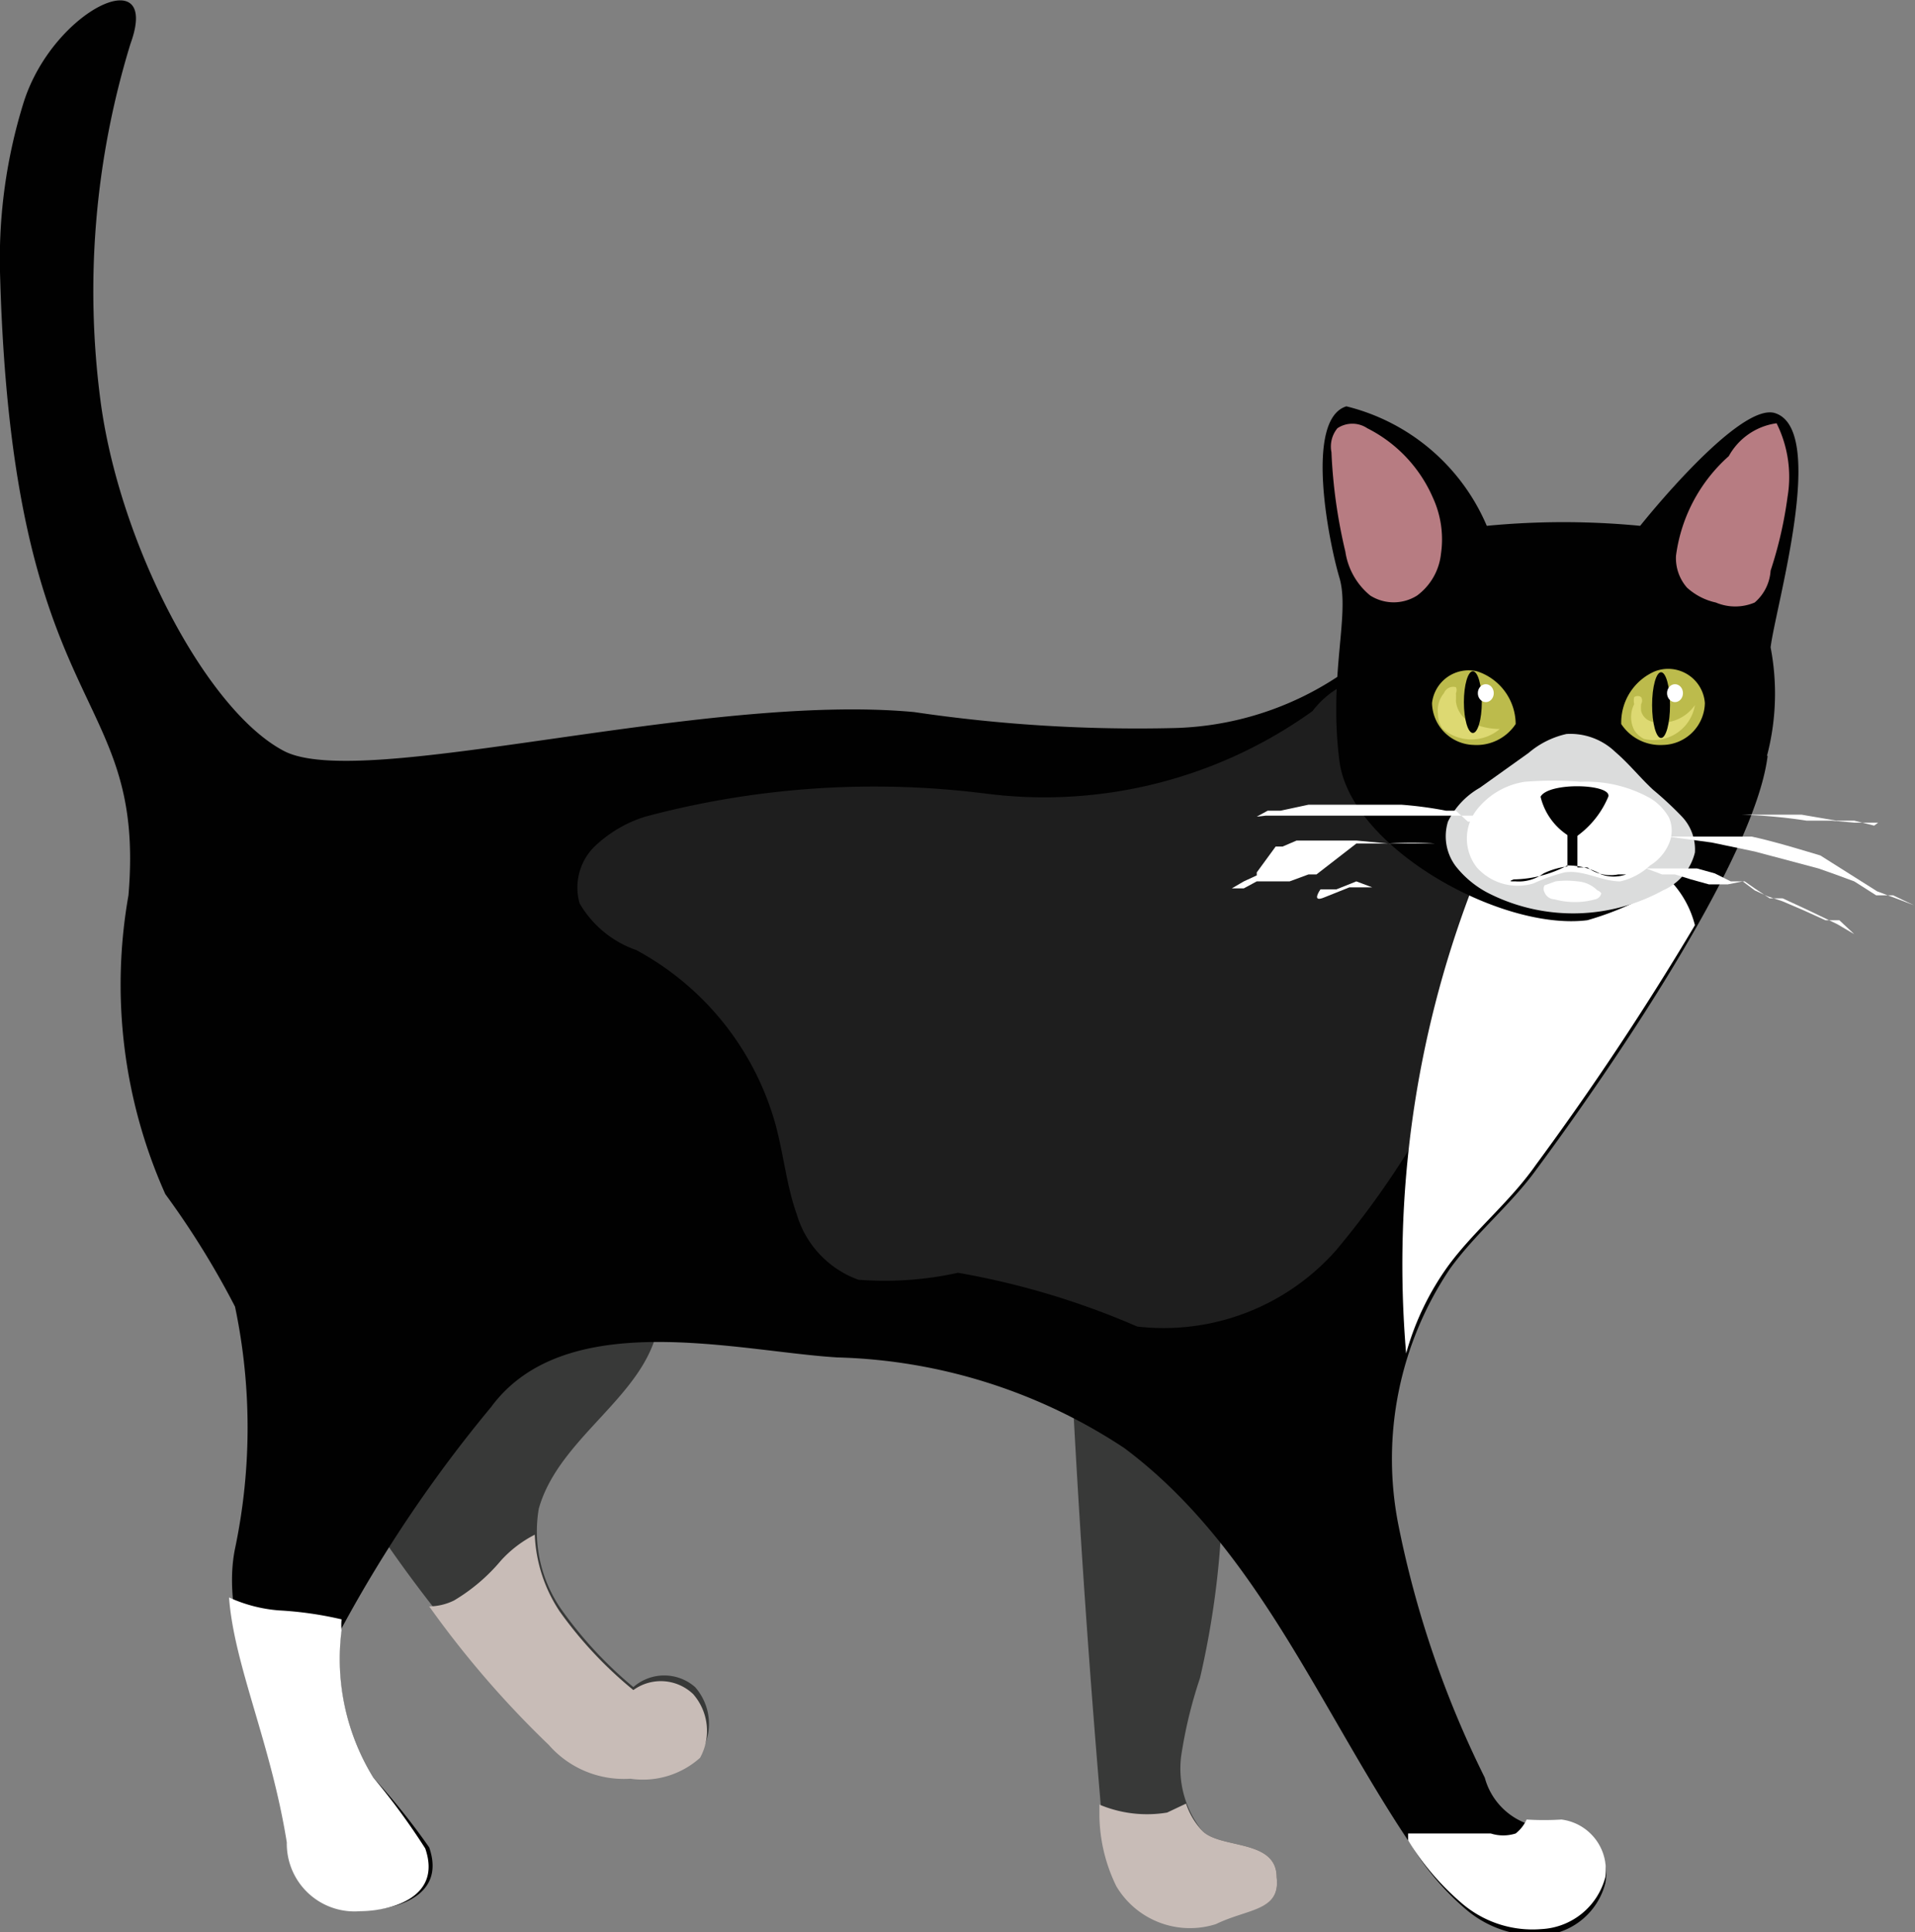 <svg id="Layer_1" data-name="Layer 1" xmlns="http://www.w3.org/2000/svg" viewBox="0 0 19.23 19.4"><rect x="0" y="0" width="19.23" height="19.4" fill="#808080" stroke="none"/><defs><style>.cls-1{fill:#383938;}.cls-2{fill:#010101;}.cls-3{fill:#1e1e1e;}.cls-10,.cls-4{fill:#fff;}.cls-5{fill:#c8bcb7;}.cls-6{fill:#b77c82;}.cls-7{fill:#bcbb4c;}.cls-8{fill:#ddd972;}.cls-9{fill:#dbdcdc;}.cls-10{fill-rule:evenodd;}</style></defs><title>Untitled-19</title><path class="cls-1" d="M13.2,19c0-.39-0.57-0.28-0.75-0.47a1,1,0,0,1-.21-0.74A4.58,4.58,0,0,1,12.43,17a8.71,8.71,0,0,0,.22-2.32l-1.5-.53q0.11,2.1.29,4.2a1.66,1.66,0,0,0,.17.71,0.86,0.86,0,0,0,1,.38C12.92,19.31,13.24,19.34,13.2,19Z" transform="translate(-0.38 -0.15)"/><path class="cls-1" d="M5.79,15.3a1.37,1.37,0,0,0,.22,1,4.07,4.07,0,0,0,.73.79,0.47,0.47,0,0,1,.62,0,0.56,0.56,0,0,1,.07.64,0.86,0.86,0,0,1-.7.21,1,1,0,0,1-.82-0.34A13.2,13.2,0,0,1,4.16,15.5c0.5-.51.46-1.41,1-1.85A3.07,3.07,0,0,1,7,13.38C6.93,14.14,6,14.55,5.79,15.3Z" transform="translate(-0.38 -0.15)"/><path class="cls-2" d="M18.13,7.74C18,8.8,16.47,11,15.81,11.89c-0.26.36-.61,0.64-0.87,1a3.42,3.42,0,0,0-.52,2.56A10.16,10.16,0,0,0,15.29,18a0.68,0.68,0,0,0,.42.46,2.83,2.83,0,0,0,.35,0,0.51,0.51,0,0,1,.44.6,0.7,0.7,0,0,1-.6.52,1.09,1.09,0,0,1-.79-0.25,2.67,2.67,0,0,1-.55-0.64c-0.92-1.36-1.55-3-2.89-4a5.48,5.48,0,0,0-2.88-.91c-1-.06-2.73-0.52-3.48.5A13.57,13.57,0,0,0,3.81,16.5,2.27,2.27,0,0,0,4.13,18a6.89,6.89,0,0,1,.56.7c0.18,0.52-.4.63-0.65,0.63a0.68,0.68,0,0,1-.74-0.69c-0.2-1.24-.72-2.15-0.56-2.94a5.91,5.91,0,0,0,0-2.43,8.51,8.51,0,0,0-.7-1.13,5.15,5.15,0,0,1-.37-3C1.85,7,.5,7.43.38,2.88A5.28,5.28,0,0,1,.62,1.17C0.92,0.24,2-.26,1.69.59a8.45,8.45,0,0,0-.3,3.59c0.19,1.43,1.06,3.1,1.84,3.51S7.43,7.1,9.56,7.3a15.32,15.32,0,0,0,2.62.16,3.12,3.12,0,0,0,2.3-1.11A13.61,13.61,0,0,0,18.13,7.74Z" transform="translate(-0.38 -0.15)"/><path class="cls-3" d="M8.17,11.45A2.86,2.86,0,0,0,6.77,9.69,1.06,1.06,0,0,1,6.2,9.22a0.58,0.58,0,0,1,.14-0.56,1.29,1.29,0,0,1,.52-0.31,8.9,8.9,0,0,1,3.43-.23,4.62,4.62,0,0,0,3.27-.83,0.91,0.91,0,0,1,.72-0.36,0.77,0.77,0,0,1,.36.26l1.83,2A4.68,4.68,0,0,0,15,10.83,8.85,8.85,0,0,1,13.8,12.7a2.31,2.31,0,0,1-2,.77A7.91,7.91,0,0,0,10,12.93,3.41,3.41,0,0,1,9,13a1,1,0,0,1-.62-0.66C8.28,12.06,8.25,11.75,8.17,11.45Z" transform="translate(-0.38 -0.15)"/><path class="cls-4" d="M16.06,18.42a2.83,2.83,0,0,1-.35,0h0a0.38,0.38,0,0,1-.11.14,0.41,0.41,0,0,1-.25,0l-0.83,0,0,0.07a2.67,2.67,0,0,0,.55.64,1.09,1.09,0,0,0,.79.25A0.7,0.7,0,0,0,16.5,19,0.51,0.51,0,0,0,16.06,18.42Z" transform="translate(-0.38 -0.15)"/><path class="cls-5" d="M13.2,19c0-.39-0.57-0.28-0.75-0.47a0.74,0.74,0,0,1-.16-0.27l-0.19.09a1.23,1.23,0,0,1-.68-0.08v0.11a1.66,1.66,0,0,0,.17.71,0.86,0.86,0,0,0,1,.38C12.92,19.31,13.24,19.34,13.2,19Z" transform="translate(-0.38 -0.15)"/><path class="cls-5" d="M6.74,17.12A4.07,4.07,0,0,1,6,16.33a1.5,1.5,0,0,1-.25-0.77,1.18,1.18,0,0,0-.34.26,1.84,1.84,0,0,1-.47.4,0.58,0.58,0,0,1-.25.06,9.84,9.84,0,0,0,1.2,1.39,1,1,0,0,0,.82.34,0.86,0.86,0,0,0,.7-0.21,0.56,0.56,0,0,0-.07-0.64A0.47,0.47,0,0,0,6.74,17.12Z" transform="translate(-0.38 -0.15)"/><path class="cls-4" d="M4.13,18a2.27,2.27,0,0,1-.32-1.48,0.54,0.54,0,0,1,0-.11,3.62,3.62,0,0,0-.63-0.09,1.48,1.48,0,0,1-.5-0.13c0.05,0.68.42,1.46,0.58,2.46a0.68,0.68,0,0,0,.74.69c0.25,0,.83-0.11.65-0.63A6.89,6.89,0,0,0,4.13,18Z" transform="translate(-0.38 -0.15)"/><path class="cls-4" d="M17.16,9a1.85,1.85,0,0,0-.93-0.42,0.94,0.94,0,0,0-.86.08,0.94,0.94,0,0,0-.22.44,10.55,10.55,0,0,0-.65,4.64,2.76,2.76,0,0,1,.43-0.89c0.26-.35.61-0.63,0.87-1A29.14,29.14,0,0,0,17.4,9.44,1,1,0,0,0,17.16,9Z" transform="translate(-0.38 -0.15)"/><path class="cls-2" d="M13.9,4.23a2.07,2.07,0,0,1,1.41,1.2,8,8,0,0,1,1.54,0s1-1.26,1.36-1.13c0.52,0.18,0,1.94-.05,2.35a2.46,2.46,0,0,1-.26,1.65,3,3,0,0,1-1.58,1.09c-0.87.11-2.38-.73-2.49-1.6s0.11-1.47,0-1.84S13.48,4.36,13.9,4.23Z" transform="translate(-0.38 -0.15)"/><path class="cls-6" d="M14.77,5.15a1.41,1.41,0,0,0-.66-0.7,0.27,0.27,0,0,0-.3,0,0.29,0.29,0,0,0-.06.24,5.27,5.27,0,0,0,.14,1,0.7,0.7,0,0,0,.25.44,0.44,0.44,0,0,0,.47,0,0.6,0.6,0,0,0,.24-0.42A1,1,0,0,0,14.77,5.15Z" transform="translate(-0.38 -0.15)"/><path class="cls-6" d="M17.32,6.05a0.45,0.45,0,0,1-.11-0.32,1.62,1.62,0,0,1,.53-1,0.65,0.65,0,0,1,.48-0.33,1.21,1.21,0,0,1,.11.74,4.09,4.09,0,0,1-.17.74A0.46,0.46,0,0,1,18,6.2a0.5,0.5,0,0,1-.39,0A0.63,0.63,0,0,1,17.32,6.05Z" transform="translate(-0.38 -0.15)"/><path class="cls-7" d="M16.66,7.42a0.47,0.47,0,0,0,.42.21,0.43,0.43,0,0,0,.42-0.42A0.37,0.37,0,0,0,17,6.89,0.56,0.56,0,0,0,16.66,7.42Z" transform="translate(-0.38 -0.15)"/><path class="cls-8" d="M16.79,7.48a0.29,0.29,0,0,1,0-.26,0.16,0.16,0,0,1,0-.07,0.06,0.06,0,0,1,.07,0,0.07,0.07,0,0,1,0,.07,0.37,0.37,0,0,0,0,.07,0.15,0.15,0,0,0,.13.11,0.41,0.41,0,0,0,.41-0.17,0.42,0.42,0,0,1-.51.34A0.24,0.24,0,0,1,16.79,7.48Z" transform="translate(-0.38 -0.15)"/><ellipse class="cls-2" cx="16.68" cy="7.08" rx="0.09" ry="0.33"/><ellipse class="cls-4" cx="16.82" cy="6.96" rx="0.08" ry="0.09"/><path class="cls-7" d="M15.6,7.42a0.47,0.47,0,0,1-.42.21,0.43,0.43,0,0,1-.42-0.42,0.37,0.37,0,0,1,.45-0.32A0.56,0.56,0,0,1,15.6,7.42Z" transform="translate(-0.38 -0.15)"/><path class="cls-8" d="M14.82,7.32a0.27,0.27,0,0,1,.06-0.21A0.1,0.1,0,0,1,15,7.05a0.07,0.07,0,0,1,0,.06,0.8,0.8,0,0,1,0,.08,0.27,0.27,0,0,0,.16.22,0.7,0.7,0,0,0,.28.06,0.44,0.44,0,0,1-.57,0A0.24,0.24,0,0,1,14.82,7.32Z" transform="translate(-0.38 -0.15)"/><ellipse class="cls-2" cx="14.79" cy="7.05" rx="0.09" ry="0.31"/><ellipse class="cls-4" cx="14.92" cy="6.96" rx="0.08" ry="0.09"/><path class="cls-9" d="M15.35,9.13A1,1,0,0,1,15,8.85a0.5,0.5,0,0,1-.08-0.45,0.79,0.79,0,0,1,.32-0.34l0.49-.35a0.88,0.88,0,0,1,.38-0.19,0.65,0.65,0,0,1,.49.18c0.14,0.12.25,0.26,0.38,0.38a3.51,3.51,0,0,1,.29.27,0.48,0.48,0,0,1,.13.36,0.56,0.56,0,0,1-.32.38A1.88,1.88,0,0,1,15.35,9.13Z" transform="translate(-0.38 -0.15)"/><path class="cls-10" d="M16.65,9c-0.19,0-.37-0.12-0.56-0.09a1.8,1.8,0,0,0-.31.11,0.55,0.55,0,0,1-.57-0.16,0.47,0.47,0,0,1,0-.58A0.76,0.76,0,0,1,15.69,8a3.47,3.47,0,0,1,.56,0,1.31,1.31,0,0,1,.71.17,0.54,0.54,0,0,1,.18.19,0.33,0.33,0,0,1,0,.26,0.48,0.48,0,0,1-.19.22A0.65,0.65,0,0,1,16.65,9Z" transform="translate(-0.38 -0.15)"/><path class="cls-2" d="M16.18,8.57a0.64,0.64,0,0,1-.33-0.42c0.08-.15.72-0.13,0.68,0A0.93,0.93,0,0,1,16.18,8.57Z" transform="translate(-0.38 -0.15)"/><path class="cls-2" d="M15.6,9a0.42,0.42,0,0,0,.28-0.08,0.76,0.76,0,0,1,.24-0.07h0V8.5s0.1,0,.1,0V8.86l0.1,0a0.39,0.39,0,0,0,.31.07s0.12,0,.08,0a0.37,0.37,0,0,1-.25,0,0.68,0.68,0,0,0-.34-0.09,1.19,1.19,0,0,1-.54.14C15.53,9,15.54,9,15.6,9Z" transform="translate(-0.38 -0.15)"/><path class="cls-10" d="M19.2,8.44L19,8.39l-0.09,0-0.09,0-0.35-.06-0.32,0H17.46l-0.21,0H17.06l-0.2,0h0.35l0.2,0,0.45,0a5.33,5.33,0,0,1,.66.06l0.12,0,0.13,0L19,8.41h0.06l0.06,0,0.11,0,0.13,0h0l-0.07,0-0.05,0Z" transform="translate(-0.38 -0.15)"/><path class="cls-10" d="M19.39,9.14l-0.08,0-0.09,0L19,9l-0.19-.07-0.17-.06L18,8.7l-0.43-.09-0.44-.06h0.16l0.1,0,0.11,0,0.11,0,0.12,0,0.12,0h0.06l0.06,0c0.23,0.05.49,0.13,0.69,0.19L19.23,9.1l0.24,0.09L19.6,9.24h0Z" transform="translate(-0.38 -0.15)"/><path class="cls-10" d="M18.83,9.43L18.56,9.3l-0.15-.07-0.13-.06-0.07,0-0.06,0L18,9.07,17.9,9,17.76,9,17.6,8.92l-0.18-.05-0.18,0-0.08,0-0.08,0-0.17,0,0.16,0.06,0.06,0h0.07l0.16,0.05,0.18,0.05,0.09,0,0.1,0L17.88,9,18,9.09l0.13,0.06L18.28,9.2l0.21,0.09,0.22,0.1,0.05,0,0,0,0.09,0L19,9.53Z" transform="translate(-0.38 -0.15)"/><path class="cls-10" d="M13.09,8.34l0.08,0,0.09,0,0.09,0,0.1,0,0.36,0h0.65l0.19,0,0.11,0,0.11,0,0.21,0,0.1,0,0.09,0,0.2,0.06s0,0,0,0l-0.07,0-0.1,0-0.07,0H15.12L15,8.29l-0.1,0a3.85,3.85,0,0,0-.45-0.06l-0.34,0H13.66l-0.14,0-0.28.06-0.07,0-0.06,0L13,8.35l-0.13,0h0l0.08,0H13Z" transform="translate(-0.38 -0.15)"/><path class="cls-10" d="M13,9l0.07,0,0.08,0,0.09,0,0.09,0,0.19-.07,0,0h0l0.08,0L14,8.62l0.16,0,0.17,0,0.2,0h0.65l0.21,0s0,0,0,0l-0.07,0-0.11,0H14.79a3.78,3.78,0,0,0-.47,0L14,8.59l-0.17,0-0.16,0-0.13,0-0.14,0-0.14.06h0l0,0-0.07,0L13,8.91,13,8.94,12.87,9l-0.12.07h0l0.07,0,0.05,0Z" transform="translate(-0.38 -0.15)"/><path class="cls-10" d="M13.68,9.16l0.25-.1,0.13,0,0.12,0h0.06l0.06,0,0.11,0,0.11,0,0.12,0,0.14,0h0.16l0.16,0h0.3s0,0-.15,0H14.74l-0.09,0-0.12,0-0.13,0-0.12,0-0.12,0L14,9l-0.2.08,0,0,0,0-0.07,0-0.09,0S13.54,9.22,13.68,9.16Z" transform="translate(-0.38 -0.15)"/><path class="cls-10" d="M16.46,9.12a0.08,0.08,0,0,1-.06.06,0.77,0.77,0,0,1-.41,0,0.11,0.11,0,0,1-.1-0.07,0.07,0.07,0,0,1,0-.07L16,9a0.84,0.84,0,0,1,.22,0,0.31,0.31,0,0,1,.2.09A0.08,0.08,0,0,1,16.46,9.12Z" transform="translate(-0.38 -0.15)"/></svg>